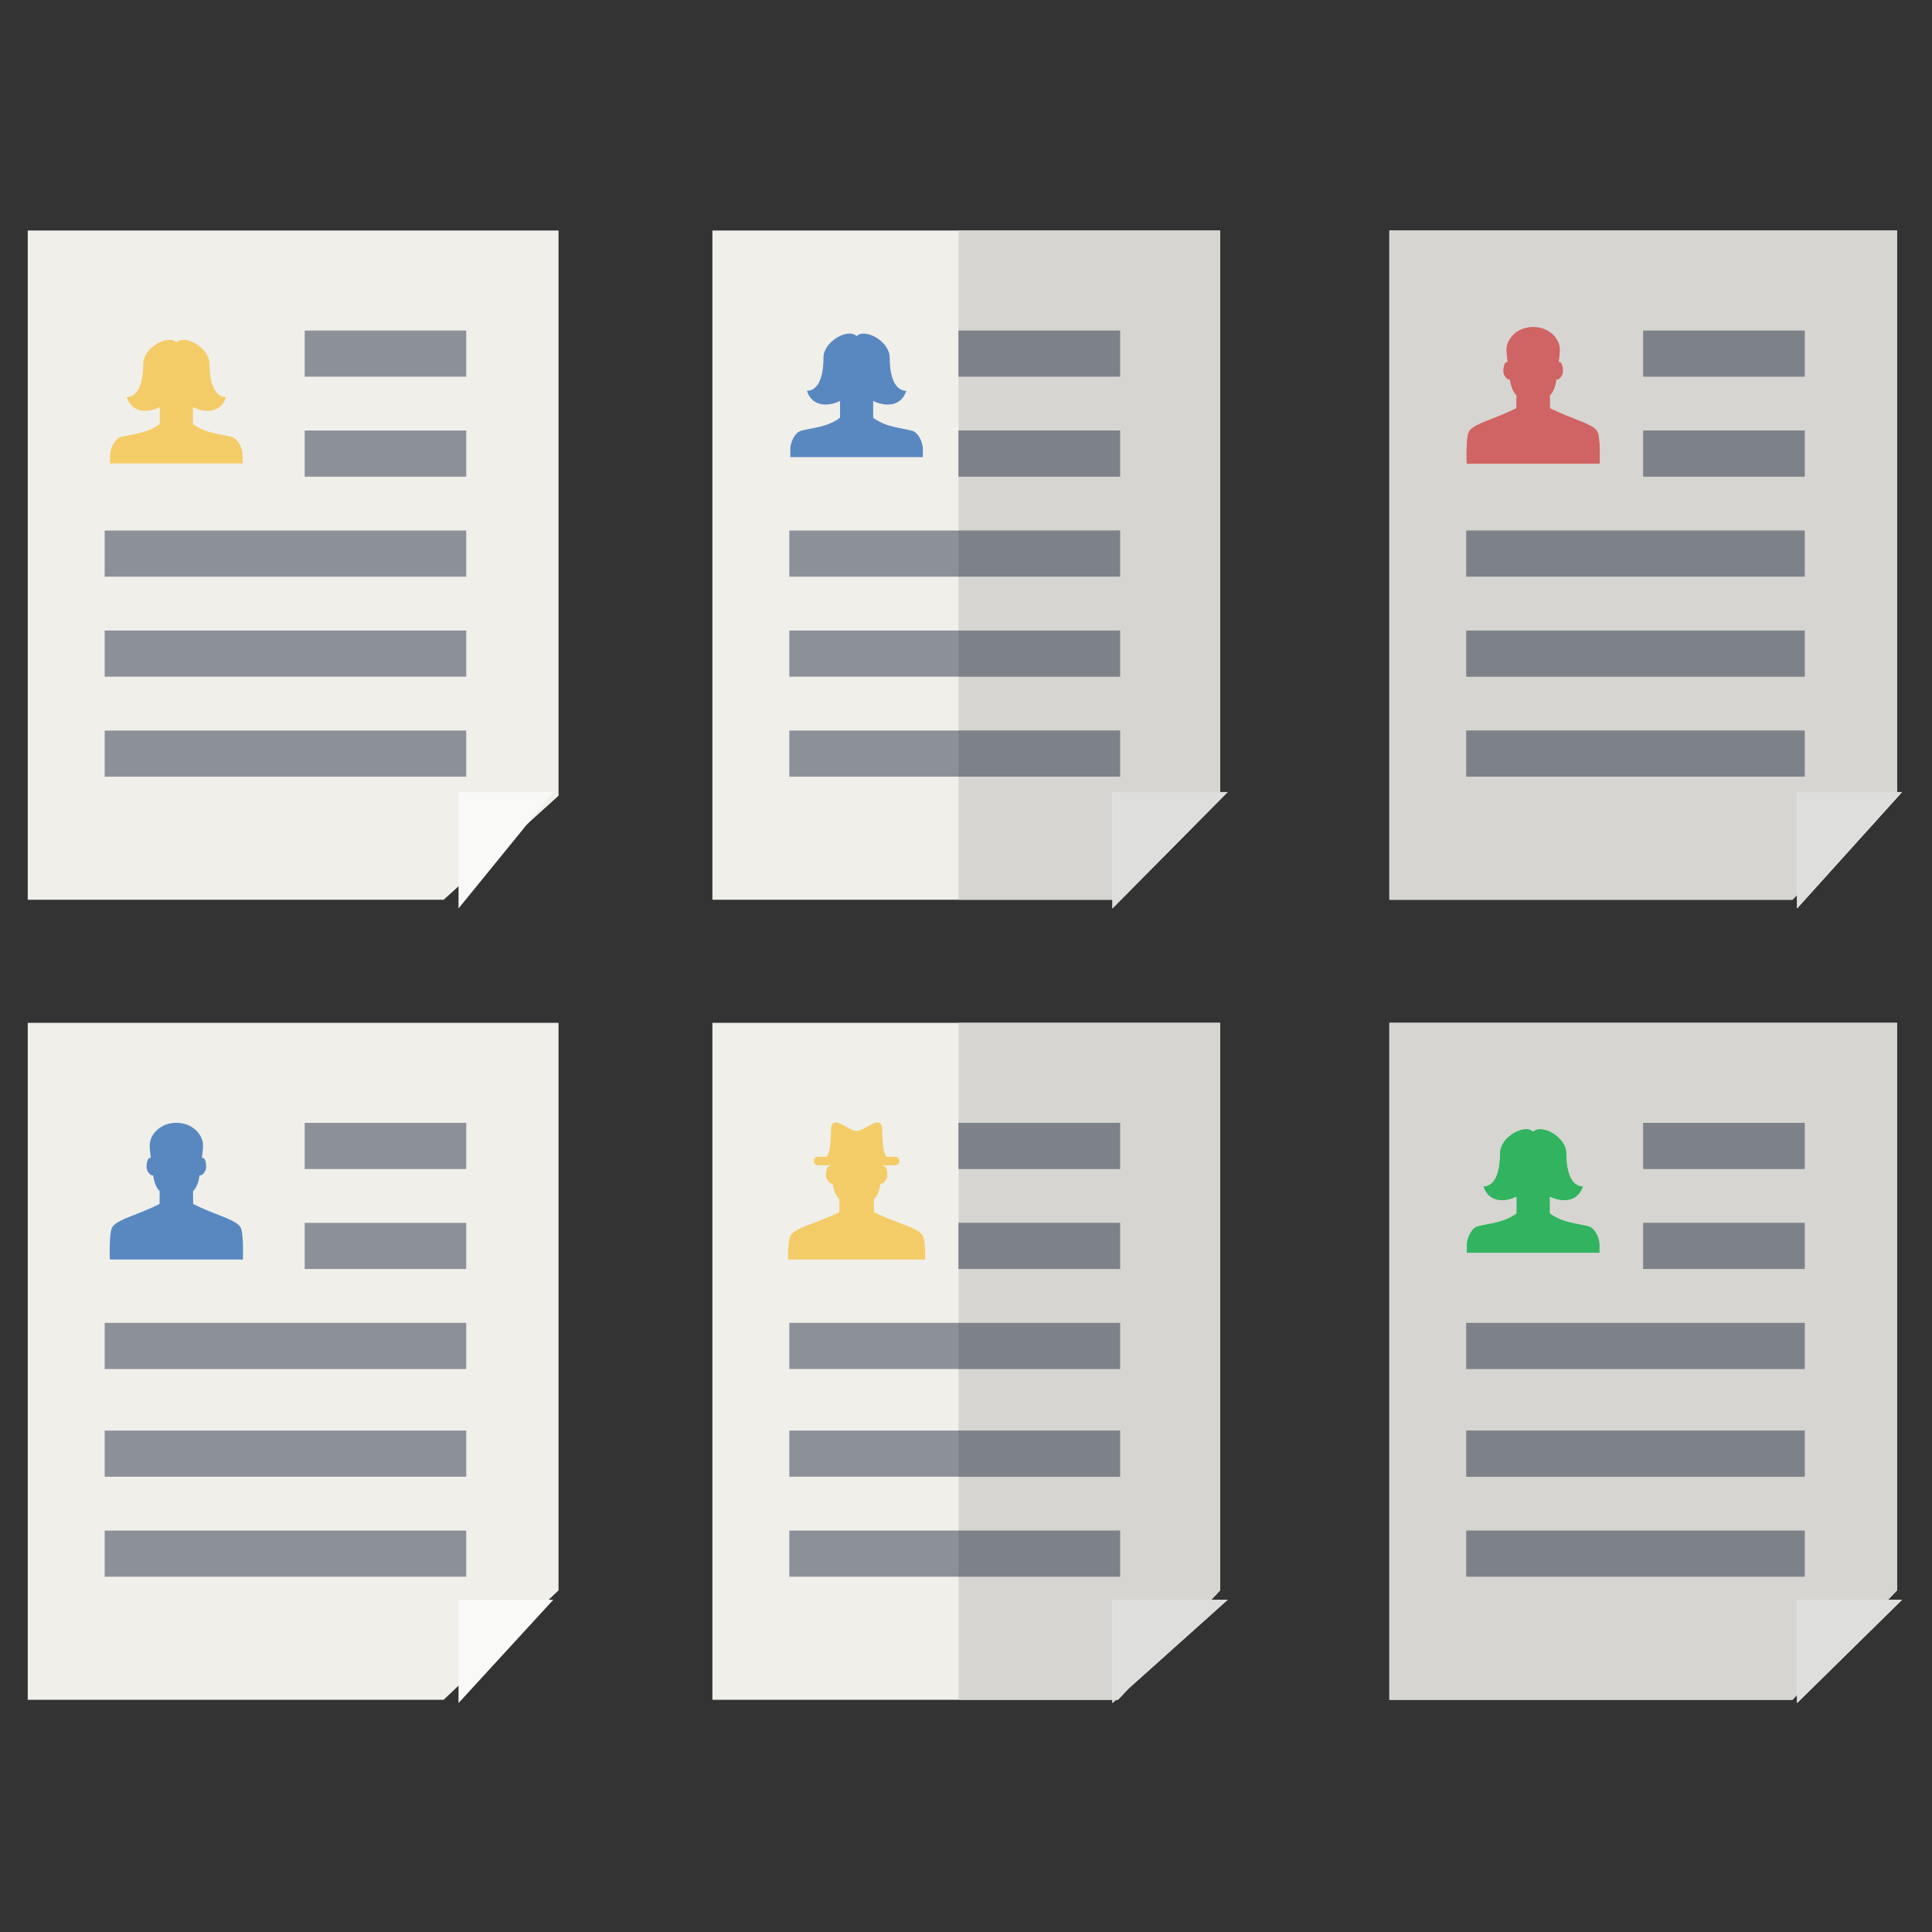 <?xml version="1.0" encoding="utf-8"?>
<!-- Generator: Adobe Illustrator 17.0.1, SVG Export Plug-In . SVG Version: 6.00 Build 0)  -->
<!DOCTYPE svg PUBLIC "-//W3C//DTD SVG 1.1//EN" "http://www.w3.org/Graphics/SVG/1.1/DTD/svg11.dtd">
<svg version="1.1" id="Layer_1" xmlns="http://www.w3.org/2000/svg" xmlns:xlink="http://www.w3.org/1999/xlink" x="0px" y="0px"
	 width="250px" height="250px" viewBox="0 0 250 250" enable-background="new 0 0 250 250" xml:space="preserve">
<rect x="0" y="0" width="250" height="250" fill="#333333" stroke="none"/>
<g>
	<polygon fill-rule="evenodd" clip-rule="evenodd" fill="#F0EFEA" points="57.407,116.429 3.591,116.429 3.591,29.827 
		72.275,29.827 72.275,102.968 	"/>
	<rect x="13.545" y="68.649" fill-rule="evenodd" clip-rule="evenodd" fill="#8C9199" width="46.785" height="5.973"/>
	<rect x="39.426" y="42.768" fill-rule="evenodd" clip-rule="evenodd" fill="#8C9199" width="20.904" height="5.973"/>
	<rect x="39.426" y="55.708" fill-rule="evenodd" clip-rule="evenodd" fill="#8C9199" width="20.904" height="5.973"/>
	<rect x="13.545" y="81.589" fill-rule="evenodd" clip-rule="evenodd" fill="#8C9199" width="46.785" height="5.973"/>
	<rect x="13.545" y="94.53" fill-rule="evenodd" clip-rule="evenodd" fill="#8C9199" width="46.785" height="5.973"/>
	<polygon fill-rule="evenodd" clip-rule="evenodd" fill="#F9F9F7" points="59.334,117.553 59.334,102.493 71.594,102.493 	"/>
	<polyline fill-rule="evenodd" clip-rule="evenodd" fill="#F0EFEA" points="144.674,116.429 92.183,116.429 92.183,29.827 
		157.882,29.827 157.882,102.968 144.674,116.429 	"/>
	<polyline fill-rule="evenodd" clip-rule="evenodd" fill="#8C9199" points="144.941,74.621 102.138,74.621 102.138,68.649 
		144.941,68.649 144.941,74.621 	"/>
	<polyline fill-rule="evenodd" clip-rule="evenodd" fill="#8C9199" points="144.941,48.74 124.037,48.74 124.037,42.768 
		144.941,42.768 144.941,48.74 	"/>
	<polyline fill-rule="evenodd" clip-rule="evenodd" fill="#8C9199" points="144.941,61.681 124.037,61.681 124.037,55.708 
		144.941,55.708 144.941,61.681 	"/>
	<polyline fill-rule="evenodd" clip-rule="evenodd" fill="#8C9199" points="144.941,87.562 102.138,87.562 102.138,81.589 
		144.941,81.589 144.941,87.562 	"/>
	<polyline fill-rule="evenodd" clip-rule="evenodd" fill="#8C9199" points="144.941,100.502 102.138,100.502 102.138,94.53 
		144.941,94.53 144.941,100.502 	"/>
	<polyline fill-rule="evenodd" clip-rule="evenodd" fill="#F9F9F7" points="143.946,117.553 143.946,102.493 158.861,102.493 
		143.946,117.553 	"/>
	<polyline fill-rule="evenodd" clip-rule="evenodd" fill="#F0EFEA" points="231.942,116.429 179.781,116.429 179.781,29.827 
		245.479,29.827 245.479,102.968 231.942,116.429 	"/>
	<polyline fill-rule="evenodd" clip-rule="evenodd" fill="#8C9199" points="233.534,74.621 189.735,74.621 189.735,68.649 
		233.534,68.649 233.534,74.621 	"/>
	<polyline fill-rule="evenodd" clip-rule="evenodd" fill="#8C9199" points="233.534,48.74 212.63,48.74 212.63,42.768 
		233.534,42.768 233.534,48.74 	"/>
	<polyline fill-rule="evenodd" clip-rule="evenodd" fill="#8C9199" points="233.534,61.681 212.63,61.681 212.63,55.708 
		233.534,55.708 233.534,61.681 	"/>
	<polyline fill-rule="evenodd" clip-rule="evenodd" fill="#8C9199" points="233.534,87.562 189.735,87.562 189.735,81.589 
		233.534,81.589 233.534,87.562 	"/>
	<polyline fill-rule="evenodd" clip-rule="evenodd" fill="#8C9199" points="233.534,100.502 189.735,100.502 189.735,94.53 
		233.534,94.53 233.534,100.502 	"/>
	<polyline fill-rule="evenodd" clip-rule="evenodd" fill="#F9F9F7" points="232.539,117.553 232.539,102.493 246.128,102.493 
		232.539,117.553 	"/>
	<polygon fill-rule="evenodd" clip-rule="evenodd" fill="#F0EFEA" points="57.407,219.954 3.591,219.954 3.591,132.356 
		72.275,132.356 72.275,205.791 	"/>
	<rect x="13.545" y="171.178" fill-rule="evenodd" clip-rule="evenodd" fill="#8C9199" width="46.785" height="5.973"/>
	<rect x="39.426" y="145.297" fill-rule="evenodd" clip-rule="evenodd" fill="#8C9199" width="20.904" height="5.973"/>
	<rect x="39.426" y="158.237" fill-rule="evenodd" clip-rule="evenodd" fill="#8C9199" width="20.904" height="5.973"/>
	<rect x="13.545" y="185.114" fill-rule="evenodd" clip-rule="evenodd" fill="#8C9199" width="46.785" height="5.973"/>
	<rect x="13.545" y="198.054" fill-rule="evenodd" clip-rule="evenodd" fill="#8C9199" width="46.785" height="5.973"/>
	<polygon fill-rule="evenodd" clip-rule="evenodd" fill="#F9F9F7" points="59.334,220.375 59.334,207.013 71.594,207.013 	"/>
	<polyline fill-rule="evenodd" clip-rule="evenodd" fill="#F0EFEA" points="144.674,219.954 92.183,219.954 92.183,132.356 
		157.882,132.356 157.882,205.791 144.674,219.954 	"/>
	<polyline fill-rule="evenodd" clip-rule="evenodd" fill="#8C9199" points="144.941,177.15 102.138,177.15 102.138,171.178 
		144.941,171.178 144.941,177.15 	"/>
	<polyline fill-rule="evenodd" clip-rule="evenodd" fill="#8C9199" points="144.941,151.269 124.037,151.269 124.037,145.297 
		144.941,145.297 144.941,151.269 	"/>
	<polyline fill-rule="evenodd" clip-rule="evenodd" fill="#8C9199" points="144.941,164.21 124.037,164.21 124.037,158.237 
		144.941,158.237 144.941,164.21 	"/>
	<polyline fill-rule="evenodd" clip-rule="evenodd" fill="#8C9199" points="144.941,191.086 102.138,191.086 102.138,185.114 
		144.941,185.114 144.941,191.086 	"/>
	<polyline fill-rule="evenodd" clip-rule="evenodd" fill="#8C9199" points="144.941,204.027 102.138,204.027 102.138,198.054 
		144.941,198.054 144.941,204.027 	"/>
	<polyline fill-rule="evenodd" clip-rule="evenodd" fill="#F9F9F7" points="143.946,220.375 143.946,207.013 158.861,207.013 
		143.946,220.375 	"/>
	<polyline fill-rule="evenodd" clip-rule="evenodd" fill="#F0EFEA" points="231.942,219.954 179.781,219.954 179.781,132.356 
		245.479,132.356 245.479,205.791 231.942,219.954 	"/>
	<polyline fill-rule="evenodd" clip-rule="evenodd" fill="#8C9199" points="233.534,177.15 189.735,177.15 189.735,171.178 
		233.534,171.178 233.534,177.15 	"/>
	<polyline fill-rule="evenodd" clip-rule="evenodd" fill="#8C9199" points="233.534,151.269 212.63,151.269 212.63,145.297 
		233.534,145.297 233.534,151.269 	"/>
	<polyline fill-rule="evenodd" clip-rule="evenodd" fill="#8C9199" points="233.534,164.21 212.63,164.21 212.63,158.237 
		233.534,158.237 233.534,164.21 	"/>
	<polyline fill-rule="evenodd" clip-rule="evenodd" fill="#8C9199" points="233.534,191.086 189.735,191.086 189.735,185.114 
		233.534,185.114 233.534,191.086 	"/>
	<polyline fill-rule="evenodd" clip-rule="evenodd" fill="#8C9199" points="233.534,204.027 189.735,204.027 189.735,198.054 
		233.534,198.054 233.534,204.027 	"/>
	<polyline fill-rule="evenodd" clip-rule="evenodd" fill="#F9F9F7" points="232.539,220.375 232.539,207.013 246.128,207.013 
		232.539,220.375 	"/>
	<path fill="#F4CC67" d="M30,56.552c-1.418-0.388-3.38-0.443-5.035-1.684v-2.176c1.627,0.785,3.607,0.74,4.288-1.304
		c-1.072,0-2.144-1.072-2.144-4.287c0-2.145-3.215-3.867-4.286-2.795c-1.074-1.072-4.287,0.65-4.287,2.795
		c0,3.215-1.073,4.287-2.144,4.287c0.68,2.043,2.66,2.089,4.287,1.304v2.176c-1.652,1.24-3.614,1.296-5.034,1.684
		c-0.822,0.224-1.398,1.508-1.398,2.361v1.051h17.149v-1.051C31.394,58.06,30.825,56.776,30,56.552z"/>
	<path fill="#5988C1" d="M118.023,55.74c-1.42-0.387-3.38-0.443-5.036-1.684v-2.176c1.63,0.786,3.607,0.74,4.289-1.303
		c-1.073,0-2.145-1.072-2.145-4.288c0-2.144-3.215-3.866-4.287-2.795c-1.072-1.071-4.287,0.651-4.287,2.795
		c0,3.216-1.072,4.288-2.142,4.288c0.68,2.043,2.661,2.089,4.286,1.303v2.176c-1.651,1.24-3.613,1.296-5.035,1.684
		c-0.821,0.224-1.397,1.508-1.397,2.362v1.051h17.15v-1.051C119.418,57.248,118.847,55.964,118.023,55.74z"/>
	<path fill="#37C86A" d="M205.572,158.693c-1.419-0.387-3.381-0.444-5.036-1.684v-2.176c1.629,0.785,3.607,0.74,4.289-1.304
		c-1.074,0-2.144-1.072-2.144-4.287c0-2.144-3.216-3.867-4.287-2.796c-1.072-1.071-4.287,0.651-4.287,2.796
		c0,3.216-1.072,4.287-2.143,4.287c0.679,2.043,2.659,2.089,4.286,1.304v2.176c-1.651,1.24-3.614,1.296-5.035,1.684
		c-0.821,0.224-1.395,1.508-1.395,2.362v1.05h17.149v-1.05C206.967,160.201,206.395,158.917,205.572,158.693"/>
	<path fill="#F4CC67" d="M119.375,159.842c-0.532-0.808-2.323-1.31-4.097-2.027c-1.773-0.718-2.192-0.967-2.192-0.967l-0.015-1.651
		c0,0,0.661-0.497,0.866-2.052c0.417,0.118,0.853-0.601,0.878-0.979c0.021-0.366-0.059-1.377-0.566-1.276l0.014-0.102h1.57
		c0.306,0,0.554-0.248,0.554-0.554c0-0.307-0.248-0.555-0.554-0.555h-1.448v-0.006h0.34c-0.277-0.278-0.556-1.109-0.556-3.326
		c0-2.478-2.215,0-3.326,0c-1.107,0-3.323-2.478-3.323,0c0,2.216-0.279,3.048-0.555,3.326h0.342v0.006h-0.354l0.012-0.006h-0.555
		l0.011,0.006h-0.562c-0.307,0-0.556,0.247-0.556,0.555c0,0.306,0.249,0.554,0.556,0.554h1.571l0.013,0.102
		c-0.51-0.102-0.59,0.91-0.566,1.276c0.024,0.379,0.459,1.097,0.875,0.979c0.206,1.555,0.874,2.052,0.874,2.052l-0.019,1.651
		c0,0-0.421,0.249-2.196,0.967c-1.771,0.717-3.565,1.219-4.097,2.027c-0.208,0.318-0.301,1.174-0.335,2.029v1.109h17.734v-1.109
		C119.676,161.016,119.588,160.16,119.375,159.842z M110.549,158.547l0.048-0.048l0.052,0.048H110.549z"/>
	<path fill="#5988C1" d="M31.105,158.78c-0.519-0.807-2.257-1.31-3.981-2.027c-1.721-0.718-2.131-0.967-2.131-0.967l-0.015-1.653
		c0,0,0.645-0.495,0.845-2.049c0.404,0.117,0.827-0.601,0.851-0.981c0.021-0.365-0.056-1.376-0.547-1.275
		c0.098-0.761,0.171-1.447,0.137-1.81c-0.127-1.326-1.435-2.727-3.443-2.727s-3.317,1.4-3.445,2.727
		c-0.033,0.363,0.039,1.048,0.14,1.81c-0.493-0.101-0.572,0.91-0.548,1.275c0.023,0.38,0.447,1.098,0.85,0.981
		c0.2,1.554,0.845,2.049,0.845,2.049l-0.016,1.653c0,0-0.408,0.248-2.13,0.967c-1.723,0.717-3.463,1.22-3.982,2.027
		c-0.461,0.723-0.323,4.2-0.323,4.2h17.217C31.428,162.979,31.568,159.503,31.105,158.78z"/>
	<path fill="#E96F6F" d="M206.675,55.803c-0.517-0.807-2.256-1.309-3.981-2.027c-1.72-0.717-2.13-0.966-2.13-0.966l-0.014-1.653
		c0,0,0.644-0.496,0.844-2.05c0.403,0.117,0.826-0.601,0.852-0.981c0.021-0.365-0.056-1.376-0.548-1.274
		c0.098-0.763,0.173-1.447,0.138-1.81c-0.128-1.327-1.436-2.726-3.445-2.726c-2.008,0-3.316,1.399-3.445,2.726
		c-0.031,0.363,0.041,1.048,0.142,1.81c-0.494-0.103-0.572,0.909-0.549,1.274c0.023,0.38,0.446,1.098,0.85,0.981
		c0.199,1.554,0.846,2.05,0.846,2.05l-0.017,1.653c0,0-0.408,0.249-2.13,0.966c-1.722,0.718-3.462,1.22-3.981,2.027
		c-0.463,0.724-0.324,4.2-0.324,4.2h17.216C206.999,60.003,207.141,56.527,206.675,55.803"/>
	<polyline fill="#D6D5D1" points="157.882,29.827 124.037,29.827 124.037,42.768 144.941,42.768 144.941,48.74 124.037,48.74 
		124.037,55.708 144.941,55.708 144.941,61.681 124.037,61.681 124.037,68.649 144.941,68.649 144.941,74.621 124.037,74.621 
		124.037,81.589 144.941,81.589 144.941,87.562 124.037,87.562 124.037,94.53 144.941,94.53 144.941,100.502 124.037,100.502 
		124.037,116.429 143.946,116.429 143.946,102.493 157.882,102.493 157.882,29.827 	"/>
	<polyline fill="#7D8289" points="144.941,68.649 124.037,68.649 124.037,74.621 144.941,74.621 144.941,68.649 	"/>
	<polyline fill="#7D8289" points="144.941,42.768 124.037,42.768 124.037,48.74 144.941,48.74 144.941,42.768 	"/>
	<polyline fill="#7D8289" points="144.941,55.708 124.037,55.708 124.037,61.681 144.941,61.681 144.941,55.708 	"/>
	<polyline fill="#7D8289" points="144.941,81.589 124.037,81.589 124.037,87.562 144.941,87.562 144.941,81.589 	"/>
	<polyline fill="#7D8289" points="144.941,94.53 124.037,94.53 124.037,100.502 144.941,100.502 144.941,94.53 	"/>
	<polyline fill="#DEDEDD" points="158.861,102.493 157.882,102.493 143.946,102.493 143.946,116.429 143.946,117.553 
		158.861,102.493 	"/>
	<path fill="#D6D5D1" d="M189.735,100.502V94.53h43.799v5.973H189.735 M189.735,87.562v-5.973h43.799v5.973H189.735 M189.735,74.621
		v-5.973h43.799v5.973H189.735 M212.63,61.681v-5.973h20.904v5.973H212.63 M212.63,48.74v-5.973h20.904v5.973H212.63
		 M195.088,46.853c-0.101-0.763-0.173-1.447-0.142-1.81c0.129-1.327,1.437-2.726,3.445-2.726c2.009,0,3.317,1.399,3.445,2.726
		c0.035,0.363-0.04,1.048-0.138,1.81c0.023-0.005,0.047-0.007,0.068-0.007c0.432,0,0.501,0.934,0.48,1.281
		c-0.023,0.351-0.388,0.994-0.762,0.994c-0.029,0-0.059-0.004-0.089-0.013c-0.2,1.554-0.844,2.05-0.844,2.05l0.014,1.653
		c0,0,0.41,0.249,2.13,0.966c1.724,0.718,3.464,1.22,3.981,2.027c0.466,0.724,0.324,4.2,0.324,4.2h-17.216
		c0,0-0.139-3.476,0.324-4.2c0.519-0.807,2.258-1.309,3.981-2.027c1.722-0.717,2.13-0.966,2.13-0.966l0.017-1.653
		c0,0-0.646-0.496-0.846-2.05c-0.03,0.009-0.059,0.013-0.089,0.013c-0.374,0-0.739-0.642-0.76-0.994
		c-0.021-0.347,0.048-1.281,0.481-1.281C195.041,46.846,195.064,46.848,195.088,46.853 M245.479,29.827h-65.698v86.602h52.161
		l0.597-0.594v-13.342h12.941V29.827"/>
	<polyline fill="#7D8289" points="233.534,68.649 189.735,68.649 189.735,74.621 233.534,74.621 233.534,68.649 	"/>
	<polyline fill="#7D8289" points="233.534,42.768 212.63,42.768 212.63,48.74 233.534,48.74 233.534,42.768 	"/>
	<polyline fill="#7D8289" points="233.534,55.708 212.63,55.708 212.63,61.681 233.534,61.681 233.534,55.708 	"/>
	<polyline fill="#7D8289" points="233.534,81.589 189.735,81.589 189.735,87.562 233.534,87.562 233.534,81.589 	"/>
	<polyline fill="#7D8289" points="233.534,94.53 189.735,94.53 189.735,100.502 233.534,100.502 233.534,94.53 	"/>
	<polyline fill="#DEDEDD" points="246.128,102.493 245.479,102.493 232.539,102.493 232.539,115.835 232.539,117.553 
		246.128,102.493 	"/>
	<path fill="#D6D5D1" d="M145.984,218.549l-1.568,1.405h0.258L145.984,218.549 M157.882,132.356h-33.844v12.941h20.904v5.973
		h-20.904v6.968h20.904v5.973h-20.904v6.968h20.904v5.973h-20.904v7.963h20.904v5.973h-20.904v6.968h20.904v5.973h-20.904v15.927
		h19.909v-12.941h12.797l1.139-1.222V132.356"/>
	<polyline fill="#7D8289" points="144.941,171.178 124.037,171.178 124.037,177.15 144.941,177.15 144.941,171.178 	"/>
	<polyline fill="#7D8289" points="144.941,145.297 124.037,145.297 124.037,151.269 144.941,151.269 144.941,145.297 	"/>
	<polyline fill="#7D8289" points="144.941,158.237 124.037,158.237 124.037,164.21 144.941,164.21 144.941,158.237 	"/>
	<polyline fill="#7D8289" points="144.941,185.114 124.037,185.114 124.037,191.086 144.941,191.086 144.941,185.114 	"/>
	<polyline fill="#7D8289" points="144.941,198.054 124.037,198.054 124.037,204.027 144.941,204.027 144.941,198.054 	"/>
	<polyline fill="#DEDEDD" points="158.861,207.013 156.742,207.013 143.946,207.013 143.946,219.954 143.946,220.375 
		144.416,219.954 145.984,218.549 158.861,207.013 	"/>
	<path fill="#D6D5D1" d="M189.735,204.027v-5.973h43.799v5.973H189.735 M189.735,191.086v-5.973h43.799v5.973H189.735
		 M189.735,177.15v-5.973h43.799v5.973H189.735 M212.63,164.21v-5.973h20.904v5.973H212.63 M198.393,146.448
		c0.226-0.226,0.546-0.327,0.912-0.327c1.371,0,3.375,1.43,3.375,3.123c0,3.216,1.07,4.287,2.144,4.287
		c-0.427,1.279-1.361,1.775-2.399,1.775c-0.621,0-1.28-0.177-1.89-0.471v2.176c1.656,1.24,3.617,1.296,5.036,1.684
		c0.823,0.224,1.395,1.508,1.395,2.362v1.05h-17.149v-1.05c0-0.854,0.573-2.138,1.395-2.362c1.421-0.387,3.385-0.444,5.035-1.684
		v-2.176c-0.609,0.294-1.268,0.471-1.888,0.471c-1.039,0-1.973-0.496-2.398-1.775c1.071,0,2.143-1.072,2.143-4.287
		c0-1.693,2.003-3.123,3.375-3.123C197.846,146.12,198.167,146.222,198.393,146.448 M212.63,151.269v-5.973h20.904v5.973H212.63
		 M245.479,132.356h-65.698v87.598h52.161l0.597-0.625v-12.316h11.772l1.169-1.222V132.356"/>
	<polyline fill="#7D8289" points="233.534,171.178 189.735,171.178 189.735,177.15 233.534,177.15 233.534,171.178 	"/>
	<polyline fill="#7D8289" points="233.534,145.297 212.63,145.297 212.63,151.269 233.534,151.269 233.534,145.297 	"/>
	<polyline fill="#7D8289" points="233.534,158.237 212.63,158.237 212.63,164.21 233.534,164.21 233.534,158.237 	"/>
	<polyline fill="#7D8289" points="233.534,185.114 189.735,185.114 189.735,191.086 233.534,191.086 233.534,185.114 	"/>
	<polyline fill="#7D8289" points="233.534,198.054 189.735,198.054 189.735,204.027 233.534,204.027 233.534,198.054 	"/>
	<polyline fill="#DEDEDD" points="246.128,207.013 244.311,207.013 232.539,207.013 232.539,219.329 232.539,220.375 
		246.128,207.013 	"/>
	<path fill="#31B35F" d="M199.305,146.12c-0.366,0-0.686,0.102-0.912,0.327c-0.225-0.226-0.546-0.327-0.912-0.327
		c-1.372-0.001-3.375,1.43-3.375,3.123c0,3.216-1.072,4.287-2.143,4.287c0.425,1.279,1.359,1.775,2.398,1.775
		c0.62,0,1.279-0.177,1.888-0.471v2.176c-1.651,1.24-3.614,1.296-5.035,1.684c-0.821,0.224-1.395,1.508-1.395,2.362v1.05h17.149
		v-1.05c0-0.854-0.572-2.138-1.395-2.362c-1.419-0.387-3.381-0.444-5.036-1.684v-2.176c0.609,0.294,1.269,0.471,1.89,0.471
		c1.038,0,1.972-0.496,2.399-1.775c-1.074,0-2.144-1.072-2.144-4.287C202.68,147.55,200.675,146.12,199.305,146.12"/>
	<path fill="#D06363" d="M198.391,42.317c-2.008,0-3.316,1.399-3.445,2.726c-0.031,0.363,0.041,1.048,0.142,1.81
		c-0.023-0.005-0.047-0.007-0.068-0.007c-0.434,0-0.502,0.934-0.481,1.281c0.021,0.351,0.386,0.994,0.76,0.994
		c0.03,0,0.059-0.004,0.089-0.013c0.199,1.554,0.846,2.05,0.846,2.05l-0.017,1.653c0,0-0.408,0.249-2.13,0.966
		c-1.722,0.718-3.462,1.22-3.981,2.027c-0.463,0.724-0.324,4.2-0.324,4.2h17.216c0,0,0.142-3.476-0.324-4.2
		c-0.517-0.807-2.256-1.309-3.981-2.027c-1.72-0.717-2.13-0.966-2.13-0.966l-0.014-1.653c0,0,0.644-0.496,0.844-2.05
		c0.03,0.009,0.06,0.013,0.089,0.013c0.374,0,0.739-0.642,0.762-0.994c0.02-0.347-0.049-1.281-0.48-1.281
		c-0.021,0-0.045,0.002-0.068,0.007c0.098-0.763,0.173-1.447,0.138-1.81C201.708,43.716,200.4,42.317,198.391,42.317"/>
</g>
</svg>
